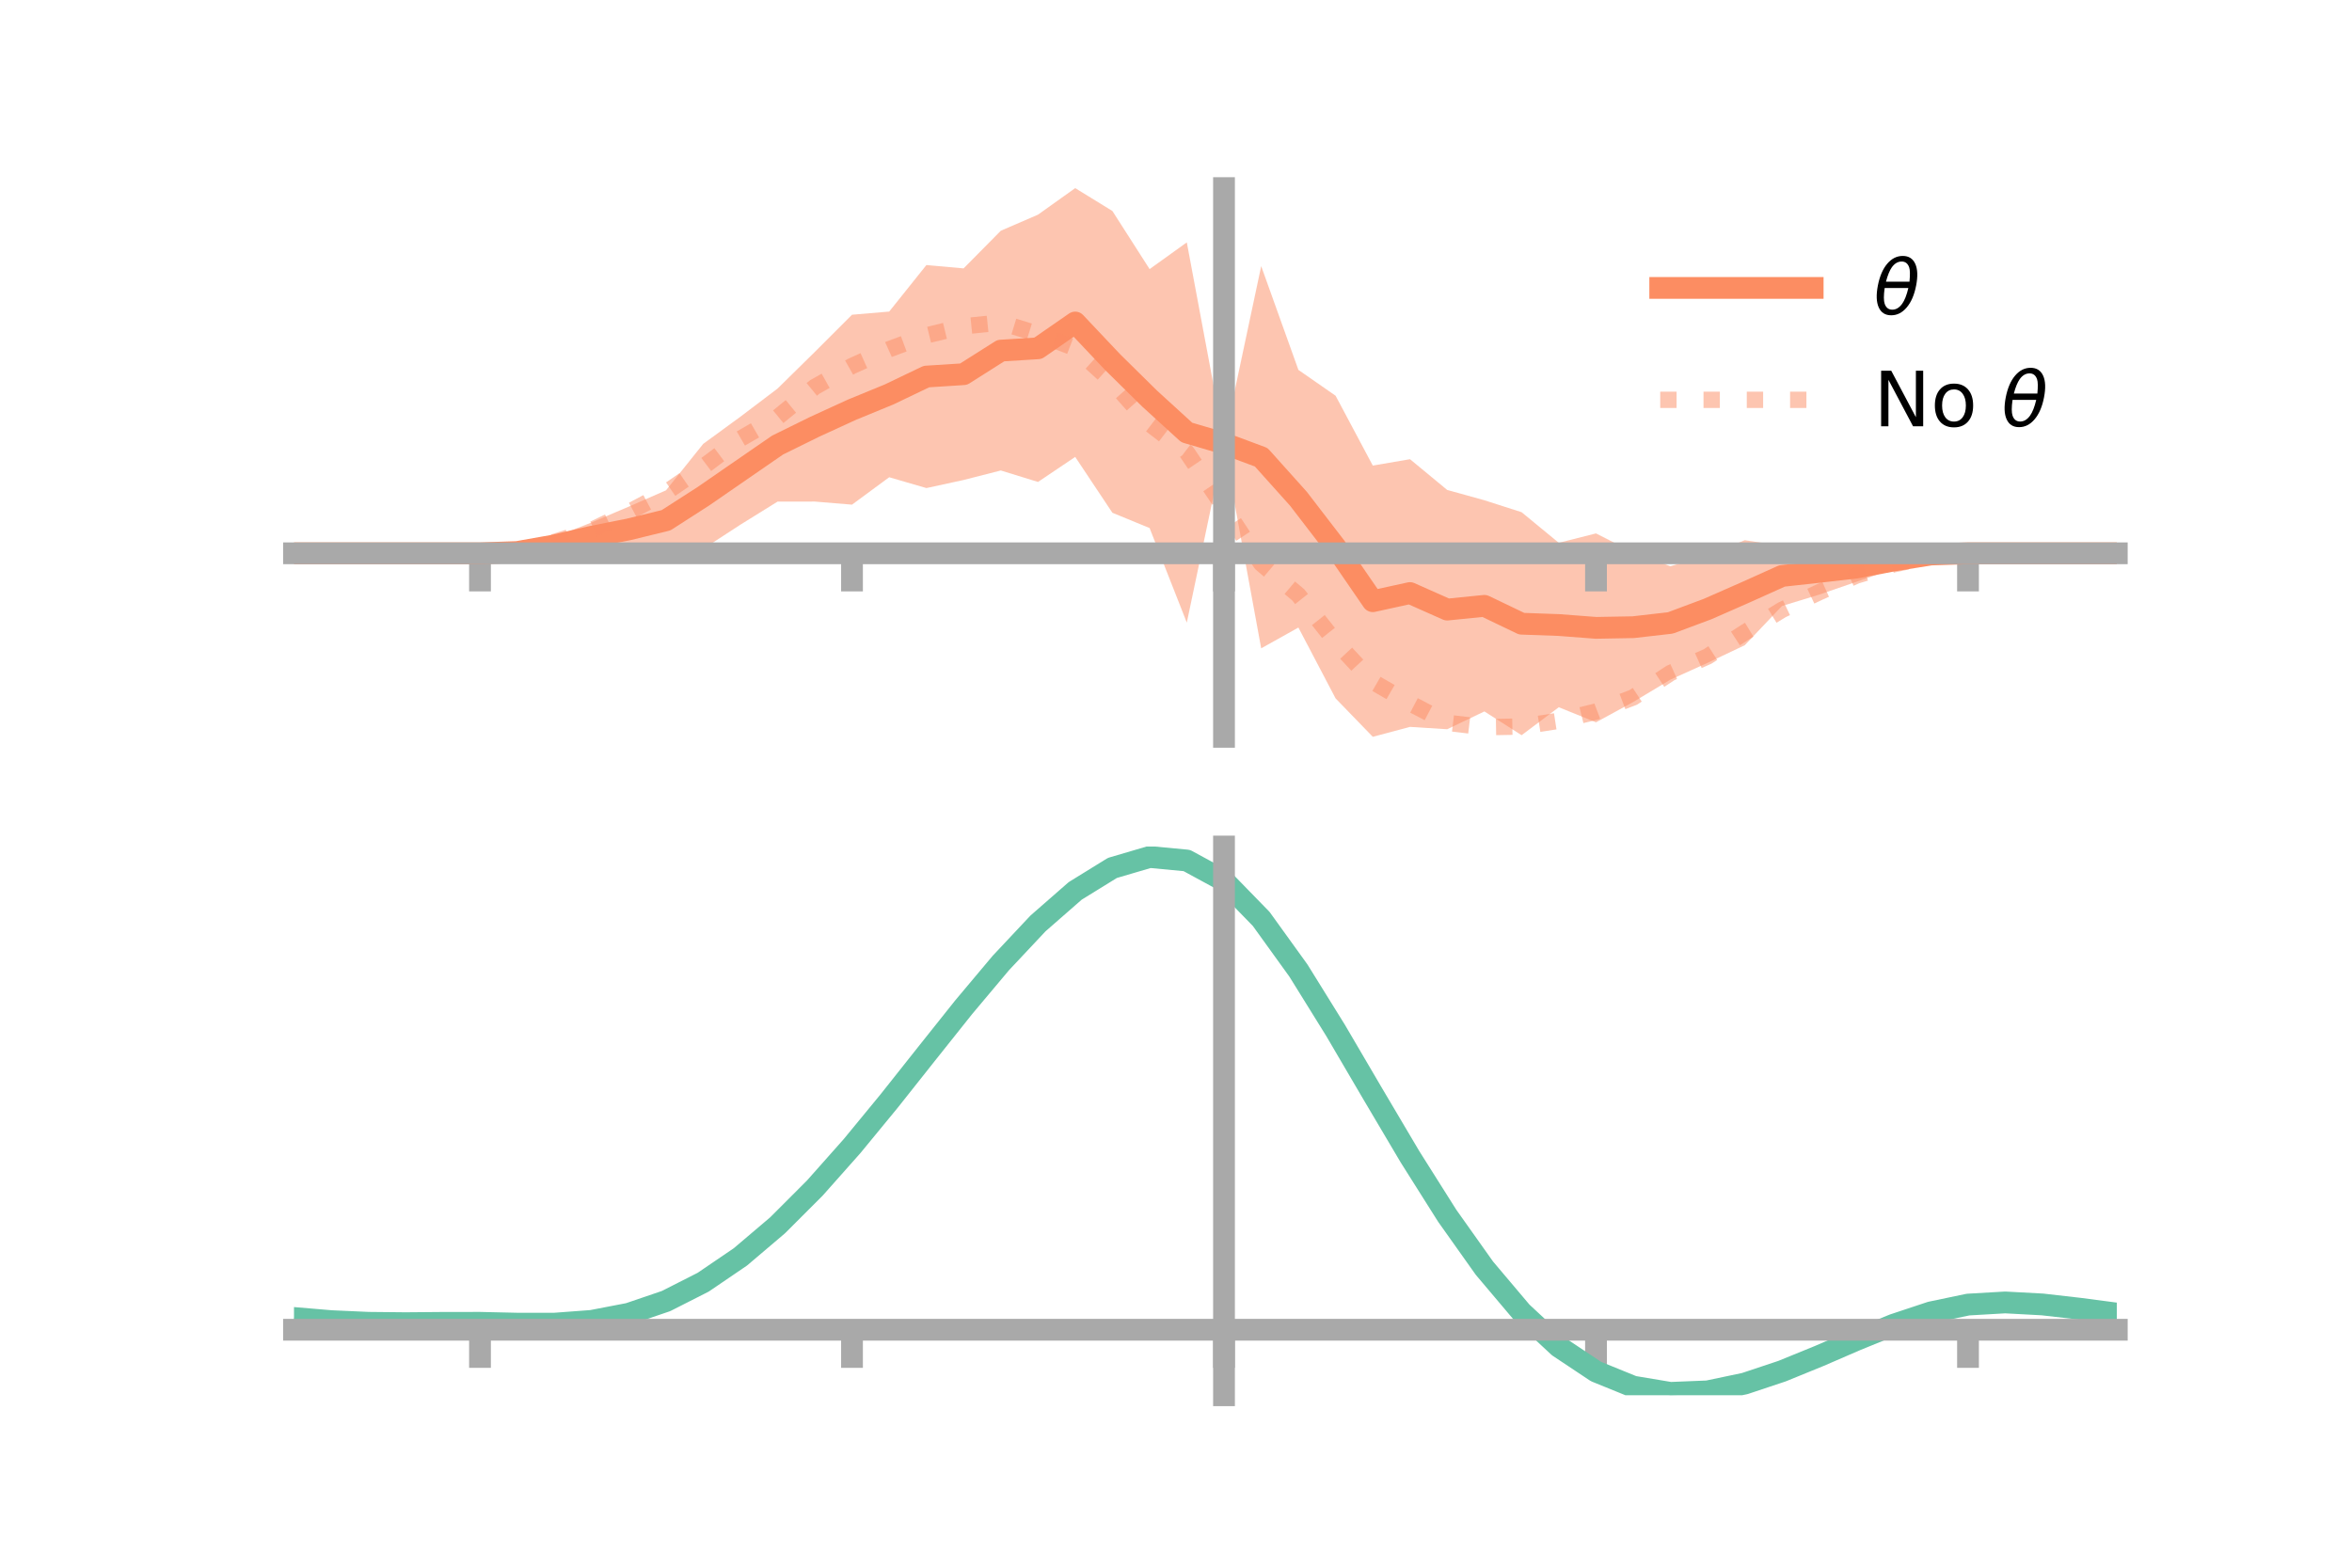 <?xml version="1.0" encoding="utf-8" standalone="no"?>
<!DOCTYPE svg PUBLIC "-//W3C//DTD SVG 1.1//EN"
  "http://www.w3.org/Graphics/SVG/1.1/DTD/svg11.dtd">
<!-- Created with matplotlib (https://matplotlib.org/) -->
<svg height="144pt" version="1.1" viewBox="0 0 216 144" width="216pt" xmlns="http://www.w3.org/2000/svg" xmlns:xlink="http://www.w3.org/1999/xlink">
 <defs>
  <style type="text/css">*{stroke-linecap:butt;stroke-linejoin:round;}</style>
 </defs>
 <g id="figure_1">
  <g id="patch_1">
   <path d="M 0 144 
L 216 144 
L 216 0 
L 0 0 
z
" style="fill:none;"/>
  </g>
  <g id="axes_1">
   <g id="patch_2">
    <path d="M 27 67.68 
L 194.4 67.68 
L 194.4 17.28 
L 27 17.28 
z
" style="fill:none;"/>
   </g>
   <g id="PolyCollection_1">
    <path clip-path="url(#p4aab917f2d)" d="M 27 50.824 
L 27 50.824 
L 30.416 50.824 
L 33.833 50.824 
L 37.249 50.824 
L 40.665 50.824 
L 44.082 50.822 
L 47.498 50.426 
L 50.914 49.333 
L 54.331 47.991 
L 57.747 46.535 
L 61.163 45.039 
L 64.58 40.773 
L 67.996 38.277 
L 71.412 35.689 
L 74.829 32.326 
L 78.245 28.91 
L 81.661 28.619 
L 85.078 24.346 
L 88.494 24.653 
L 91.91 21.196 
L 95.327 19.717 
L 98.743 17.28 
L 102.159 19.381 
L 105.576 24.719 
L 108.992 22.264 
L 112.408 40.513 
L 115.824 24.444 
L 119.241 33.976 
L 122.657 36.351 
L 126.073 42.766 
L 129.49 42.18 
L 132.906 45.004 
L 136.322 45.951 
L 139.739 47.048 
L 143.155 49.861 
L 146.571 48.996 
L 149.988 50.737 
L 153.404 52.011 
L 156.82 51.001 
L 160.237 49.62 
L 163.653 50.146 
L 167.069 50.437 
L 170.486 50.827 
L 173.902 50.714 
L 177.318 50.654 
L 180.735 50.823 
L 184.151 50.824 
L 187.567 50.824 
L 190.984 50.824 
L 194.4 50.824 
L 194.4 50.824 
L 194.4 50.824 
L 190.984 50.824 
L 187.567 50.824 
L 184.151 50.824 
L 180.735 50.826 
L 177.318 51.215 
L 173.902 52.252 
L 170.486 53.441 
L 167.069 54.62 
L 163.653 55.663 
L 160.237 59.264 
L 156.82 60.886 
L 153.404 62.429 
L 149.988 64.485 
L 146.571 66.348 
L 143.155 64.963 
L 139.739 67.532 
L 136.322 65.348 
L 132.906 66.984 
L 129.49 66.769 
L 126.073 67.68 
L 122.657 64.152 
L 119.241 57.643 
L 115.824 59.553 
L 112.408 40.944 
L 108.992 57.191 
L 105.576 48.504 
L 102.159 47.1 
L 98.743 41.97 
L 95.327 44.27 
L 91.91 43.216 
L 88.494 44.089 
L 85.078 44.832 
L 81.661 43.837 
L 78.245 46.355 
L 74.829 46.071 
L 71.412 46.074 
L 67.996 48.195 
L 64.58 50.418 
L 61.163 50.544 
L 57.747 50.717 
L 54.331 50.616 
L 50.914 50.869 
L 47.498 50.987 
L 44.082 50.825 
L 40.665 50.824 
L 37.249 50.824 
L 33.833 50.824 
L 30.416 50.824 
L 27 50.824 
z
" style="fill:#fc8d62;fill-opacity:0.5;"/>
   </g>
   <g id="matplotlib.axis_1">
    <g id="xtick_1">
     <g id="line2d_1">
      <defs>
       <path d="M 0 0 
L 0 3.5 
" id="m42ce836bd7" style="stroke:#a9a9a9;stroke-width:2;"/>
      </defs>
      <g>
       <use style="fill:#a9a9a9;stroke:#a9a9a9;stroke-width:2;" x="44.082" xlink:href="#m42ce836bd7" y="50.824"/>
      </g>
     </g>
    </g>
    <g id="xtick_2">
     <g id="line2d_2">
      <g>
       <use style="fill:#a9a9a9;stroke:#a9a9a9;stroke-width:2;" x="78.245" xlink:href="#m42ce836bd7" y="50.824"/>
      </g>
     </g>
    </g>
    <g id="xtick_3">
     <g id="line2d_3">
      <g>
       <use style="fill:#a9a9a9;stroke:#a9a9a9;stroke-width:2;" x="112.408" xlink:href="#m42ce836bd7" y="50.824"/>
      </g>
     </g>
    </g>
    <g id="xtick_4">
     <g id="line2d_4">
      <g>
       <use style="fill:#a9a9a9;stroke:#a9a9a9;stroke-width:2;" x="146.571" xlink:href="#m42ce836bd7" y="50.824"/>
      </g>
     </g>
    </g>
    <g id="xtick_5">
     <g id="line2d_5">
      <g>
       <use style="fill:#a9a9a9;stroke:#a9a9a9;stroke-width:2;" x="180.735" xlink:href="#m42ce836bd7" y="50.824"/>
      </g>
     </g>
    </g>
   </g>
   <g id="matplotlib.axis_2"/>
   <g id="line2d_6">
    <path clip-path="url(#p4aab917f2d)" d="M 27 50.824 
L 30.416 50.824 
L 33.833 50.824 
L 37.249 50.824 
L 40.665 50.824 
L 44.082 50.824 
L 47.498 50.706 
L 50.914 50.101 
L 54.331 49.304 
L 57.747 48.626 
L 61.163 47.791 
L 64.58 45.595 
L 67.996 43.236 
L 71.412 40.881 
L 74.829 39.198 
L 78.245 37.632 
L 81.661 36.228 
L 85.078 34.589 
L 88.494 34.371 
L 91.91 32.206 
L 95.327 31.993 
L 98.743 29.625 
L 102.159 33.241 
L 105.576 36.611 
L 108.992 39.727 
L 112.408 40.729 
L 115.824 41.999 
L 119.241 45.81 
L 122.657 50.252 
L 126.073 55.223 
L 129.49 54.475 
L 132.906 55.994 
L 136.322 55.65 
L 139.739 57.29 
L 143.155 57.412 
L 146.571 57.672 
L 149.988 57.611 
L 153.404 57.22 
L 156.82 55.944 
L 160.237 54.442 
L 163.653 52.904 
L 167.069 52.529 
L 170.486 52.134 
L 173.902 51.483 
L 177.318 50.935 
L 180.735 50.825 
L 184.151 50.824 
L 187.567 50.824 
L 190.984 50.824 
L 194.4 50.824 
" style="fill:none;stroke:#fc8d62;stroke-linecap:square;stroke-width:2;"/>
   </g>
   <g id="line2d_7">
    <path clip-path="url(#p4aab917f2d)" d="M 27 50.824 
L 30.416 50.824 
L 33.833 50.824 
L 37.249 50.824 
L 40.665 50.824 
L 44.082 50.809 
L 47.498 50.527 
L 50.914 49.783 
L 54.331 48.686 
L 57.747 47.036 
L 61.163 45.225 
L 64.58 42.878 
L 67.996 40.305 
L 71.412 38.326 
L 74.829 35.54 
L 78.245 33.617 
L 81.661 32.078 
L 85.078 30.808 
L 88.494 29.976 
L 91.91 29.625 
L 95.327 30.675 
L 98.743 31.984 
L 102.159 35.087 
L 105.576 38.934 
L 108.992 41.545 
L 112.408 46.602 
L 115.824 51.767 
L 119.241 54.654 
L 122.657 58.956 
L 126.073 62.628 
L 129.49 64.602 
L 132.906 66.39 
L 136.322 66.797 
L 139.739 66.737 
L 143.155 66.206 
L 146.571 65.362 
L 149.988 64.063 
L 153.404 61.823 
L 156.82 60.299 
L 160.237 58.089 
L 163.653 56.019 
L 167.069 54.398 
L 170.486 52.869 
L 173.902 51.836 
L 177.318 51.117 
L 180.735 50.84 
L 184.151 50.824 
L 187.567 50.824 
L 190.984 50.824 
L 194.4 50.824 
" style="fill:none;stroke:#fc8d62;stroke-dasharray:1.5,2.475;stroke-dashoffset:0;stroke-opacity:0.5;stroke-width:1.5;"/>
   </g>
   <g id="patch_3">
    <path d="M 112.408 67.68 
L 112.408 17.28 
" style="fill:none;stroke:#a9a9a9;stroke-linecap:square;stroke-linejoin:miter;stroke-width:2;"/>
   </g>
   <g id="patch_4">
    <path d="M 194.4 67.68 
L 194.4 17.28 
" style="fill:none;"/>
   </g>
   <g id="patch_5">
    <path d="M 27 50.824 
L 194.4 50.824 
" style="fill:none;stroke:#a9a9a9;stroke-linecap:square;stroke-linejoin:miter;stroke-width:2;"/>
   </g>
   <g id="patch_6">
    <path d="M 27 17.28 
L 194.4 17.28 
" style="fill:none;"/>
   </g>
   <g id="legend_1">
    <g id="line2d_8">
     <path d="M 152.47 26.449 
L 166.47 26.449 
" style="fill:none;stroke:#fc8d62;stroke-linecap:square;stroke-width:2;"/>
    </g>
    <g id="line2d_9"/>
    <g id="text_1">
     <!-- $\theta$ -->
     <g transform="translate(172.07 28.899)scale(0.07 -0.07)">
      <defs>
       <path d="M 45.516 34.672 
L 14.453 34.672 
Q 12.359 20.062 14.5 13.875 
Q 17.188 6.25 24.469 6.25 
Q 31.781 6.25 37.359 13.922 
Q 42.234 20.656 45.516 34.672 
z
M 47.016 42.969 
Q 48.344 56.844 46.625 61.719 
Q 43.953 69.438 36.766 69.438 
Q 29.297 69.438 23.828 61.812 
Q 19.531 55.672 16.156 42.969 
z
M 38.188 76.766 
Q 49.906 76.766 54.594 66.406 
Q 59.281 56.109 55.719 37.844 
Q 52.203 19.625 43.453 9.281 
Q 34.766 -1.125 23.047 -1.125 
Q 11.281 -1.125 6.641 9.281 
Q 2 19.625 5.516 37.844 
Q 9.078 56.109 17.719 66.406 
Q 26.422 76.766 38.188 76.766 
z
" id="DejaVuSans-Oblique-952"/>
      </defs>
      <use transform="translate(0 0.234)" xlink:href="#DejaVuSans-Oblique-952"/>
     </g>
    </g>
    <g id="line2d_10">
     <path d="M 152.47 36.724 
L 166.47 36.724 
" style="fill:none;stroke:#fc8d62;stroke-dasharray:1.5,2.475;stroke-dashoffset:0;stroke-opacity:0.5;stroke-width:1.5;"/>
    </g>
    <g id="line2d_11"/>
    <g id="text_2">
     <!-- No $\theta$ -->
     <g transform="translate(172.07 39.174)scale(0.07 -0.07)">
      <defs>
       <path d="M 9.812 72.906 
L 23.094 72.906 
L 55.422 11.922 
L 55.422 72.906 
L 64.984 72.906 
L 64.984 0 
L 51.703 0 
L 19.391 60.984 
L 19.391 0 
L 9.812 0 
z
" id="DejaVuSans-78"/>
       <path d="M 30.609 48.391 
Q 23.391 48.391 19.188 42.75 
Q 14.984 37.109 14.984 27.297 
Q 14.984 17.484 19.156 11.844 
Q 23.344 6.203 30.609 6.203 
Q 37.797 6.203 41.984 11.859 
Q 46.188 17.531 46.188 27.297 
Q 46.188 37.016 41.984 42.703 
Q 37.797 48.391 30.609 48.391 
z
M 30.609 56 
Q 42.328 56 49.016 48.375 
Q 55.719 40.766 55.719 27.297 
Q 55.719 13.875 49.016 6.219 
Q 42.328 -1.422 30.609 -1.422 
Q 18.844 -1.422 12.172 6.219 
Q 5.516 13.875 5.516 27.297 
Q 5.516 40.766 12.172 48.375 
Q 18.844 56 30.609 56 
z
" id="DejaVuSans-111"/>
       <path id="DejaVuSans-32"/>
      </defs>
      <use transform="translate(0 0.234)" xlink:href="#DejaVuSans-78"/>
      <use transform="translate(74.805 0.234)" xlink:href="#DejaVuSans-111"/>
      <use transform="translate(135.986 0.234)" xlink:href="#DejaVuSans-32"/>
      <use transform="translate(167.773 0.234)" xlink:href="#DejaVuSans-Oblique-952"/>
     </g>
    </g>
   </g>
  </g>
  <g id="axes_2">
   <g id="patch_7">
    <path d="M 27 128.16 
L 194.4 128.16 
L 194.4 77.76 
L 27 77.76 
z
" style="fill:none;"/>
   </g>
   <g id="PolyCollection_2">
    <path clip-path="url(#p431556b5c4)" d="M 27 121.104 
L 27 121.023 
L 30.416 121.322 
L 33.833 121.477 
L 37.249 121.508 
L 40.665 121.474 
L 44.082 121.468 
L 47.498 121.545 
L 50.914 121.547 
L 54.331 121.29 
L 57.747 120.627 
L 61.163 119.446 
L 64.58 117.676 
L 67.996 115.295 
L 71.412 112.323 
L 74.829 108.819 
L 78.245 104.877 
L 81.661 100.623 
L 85.078 96.215 
L 88.494 91.833 
L 91.91 87.679 
L 95.327 83.968 
L 98.743 80.925 
L 102.159 78.78 
L 105.576 77.76 
L 108.992 78.09 
L 112.408 79.975 
L 115.824 83.532 
L 119.241 88.339 
L 122.657 93.921 
L 126.073 99.837 
L 129.49 105.705 
L 132.906 111.208 
L 136.322 116.103 
L 139.739 120.217 
L 143.155 123.444 
L 146.571 125.747 
L 149.988 127.149 
L 153.404 127.726 
L 156.82 127.592 
L 160.237 126.887 
L 163.653 125.767 
L 167.069 124.397 
L 170.486 122.947 
L 173.902 121.581 
L 177.318 120.463 
L 180.735 119.752 
L 184.151 119.556 
L 187.567 119.745 
L 190.984 120.145 
L 194.4 120.608 
L 194.4 120.713 
L 194.4 120.713 
L 190.984 120.274 
L 187.567 119.893 
L 184.151 119.714 
L 180.735 119.914 
L 177.318 120.636 
L 173.902 121.787 
L 170.486 123.203 
L 167.069 124.71 
L 163.653 126.129 
L 160.237 127.287 
L 156.82 128.015 
L 153.404 128.16 
L 149.988 127.593 
L 146.571 126.216 
L 143.155 123.971 
L 139.739 120.843 
L 136.322 116.866 
L 132.906 112.135 
L 129.49 106.81 
L 126.073 101.124 
L 122.657 95.382 
L 119.241 89.958 
L 115.824 85.281 
L 112.408 81.822 
L 108.992 79.994 
L 105.576 79.678 
L 102.159 80.668 
L 98.743 82.741 
L 95.327 85.673 
L 91.91 89.241 
L 88.494 93.225 
L 85.078 97.419 
L 81.661 101.63 
L 78.245 105.687 
L 74.829 109.442 
L 71.412 112.778 
L 67.996 115.606 
L 64.58 117.877 
L 61.163 119.574 
L 57.747 120.721 
L 54.331 121.373 
L 50.914 121.626 
L 47.498 121.623 
L 44.082 121.546 
L 40.665 121.547 
L 37.249 121.572 
L 33.833 121.535 
L 30.416 121.385 
L 27 121.104 
z
" style="fill:#66c2a5;fill-opacity:0.5;"/>
   </g>
   <g id="matplotlib.axis_3">
    <g id="xtick_6">
     <g id="line2d_12">
      <g>
       <use style="fill:#a9a9a9;stroke:#a9a9a9;stroke-width:2;" x="44.082" xlink:href="#m42ce836bd7" y="122.143"/>
      </g>
     </g>
    </g>
    <g id="xtick_7">
     <g id="line2d_13">
      <g>
       <use style="fill:#a9a9a9;stroke:#a9a9a9;stroke-width:2;" x="78.245" xlink:href="#m42ce836bd7" y="122.143"/>
      </g>
     </g>
    </g>
    <g id="xtick_8">
     <g id="line2d_14">
      <g>
       <use style="fill:#a9a9a9;stroke:#a9a9a9;stroke-width:2;" x="112.408" xlink:href="#m42ce836bd7" y="122.143"/>
      </g>
     </g>
    </g>
    <g id="xtick_9">
     <g id="line2d_15">
      <g>
       <use style="fill:#a9a9a9;stroke:#a9a9a9;stroke-width:2;" x="146.571" xlink:href="#m42ce836bd7" y="122.143"/>
      </g>
     </g>
    </g>
    <g id="xtick_10">
     <g id="line2d_16">
      <g>
       <use style="fill:#a9a9a9;stroke:#a9a9a9;stroke-width:2;" x="180.735" xlink:href="#m42ce836bd7" y="122.143"/>
      </g>
     </g>
    </g>
   </g>
   <g id="matplotlib.axis_4"/>
   <g id="line2d_17">
    <path clip-path="url(#p431556b5c4)" d="M 27 121.064 
L 30.416 121.353 
L 33.833 121.506 
L 37.249 121.54 
L 40.665 121.511 
L 44.082 121.507 
L 47.498 121.584 
L 50.914 121.586 
L 54.331 121.331 
L 57.747 120.674 
L 61.163 119.51 
L 64.58 117.776 
L 67.996 115.451 
L 71.412 112.55 
L 74.829 109.131 
L 78.245 105.282 
L 81.661 101.127 
L 85.078 96.817 
L 88.494 92.529 
L 91.91 88.46 
L 95.327 84.821 
L 98.743 81.833 
L 102.159 79.724 
L 105.576 78.719 
L 108.992 79.042 
L 112.408 80.899 
L 115.824 84.407 
L 119.241 89.148 
L 122.657 94.652 
L 126.073 100.481 
L 129.49 106.257 
L 132.906 111.671 
L 136.322 116.485 
L 139.739 120.53 
L 143.155 123.707 
L 146.571 125.981 
L 149.988 127.371 
L 153.404 127.943 
L 156.82 127.804 
L 160.237 127.087 
L 163.653 125.948 
L 167.069 124.554 
L 170.486 123.075 
L 173.902 121.684 
L 177.318 120.549 
L 180.735 119.833 
L 184.151 119.635 
L 187.567 119.819 
L 190.984 120.21 
L 194.4 120.66 
" style="fill:none;stroke:#66c2a5;stroke-linecap:square;stroke-width:2;"/>
   </g>
   <g id="patch_8">
    <path d="M 112.408 128.16 
L 112.408 77.76 
" style="fill:none;stroke:#a9a9a9;stroke-linecap:square;stroke-linejoin:miter;stroke-width:2;"/>
   </g>
   <g id="patch_9">
    <path d="M 194.4 128.16 
L 194.4 77.76 
" style="fill:none;"/>
   </g>
   <g id="patch_10">
    <path d="M 27 122.143 
L 194.4 122.143 
" style="fill:none;stroke:#a9a9a9;stroke-linecap:square;stroke-linejoin:miter;stroke-width:2;"/>
   </g>
   <g id="patch_11">
    <path d="M 27 77.76 
L 194.4 77.76 
" style="fill:none;"/>
   </g>
  </g>
 </g>
 <defs>
  <clipPath id="p4aab917f2d">
   <rect height="50.4" width="167.4" x="27" y="17.28"/>
  </clipPath>
  <clipPath id="p431556b5c4">
   <rect height="50.4" width="167.4" x="27" y="77.76"/>
  </clipPath>
 </defs>
</svg>
